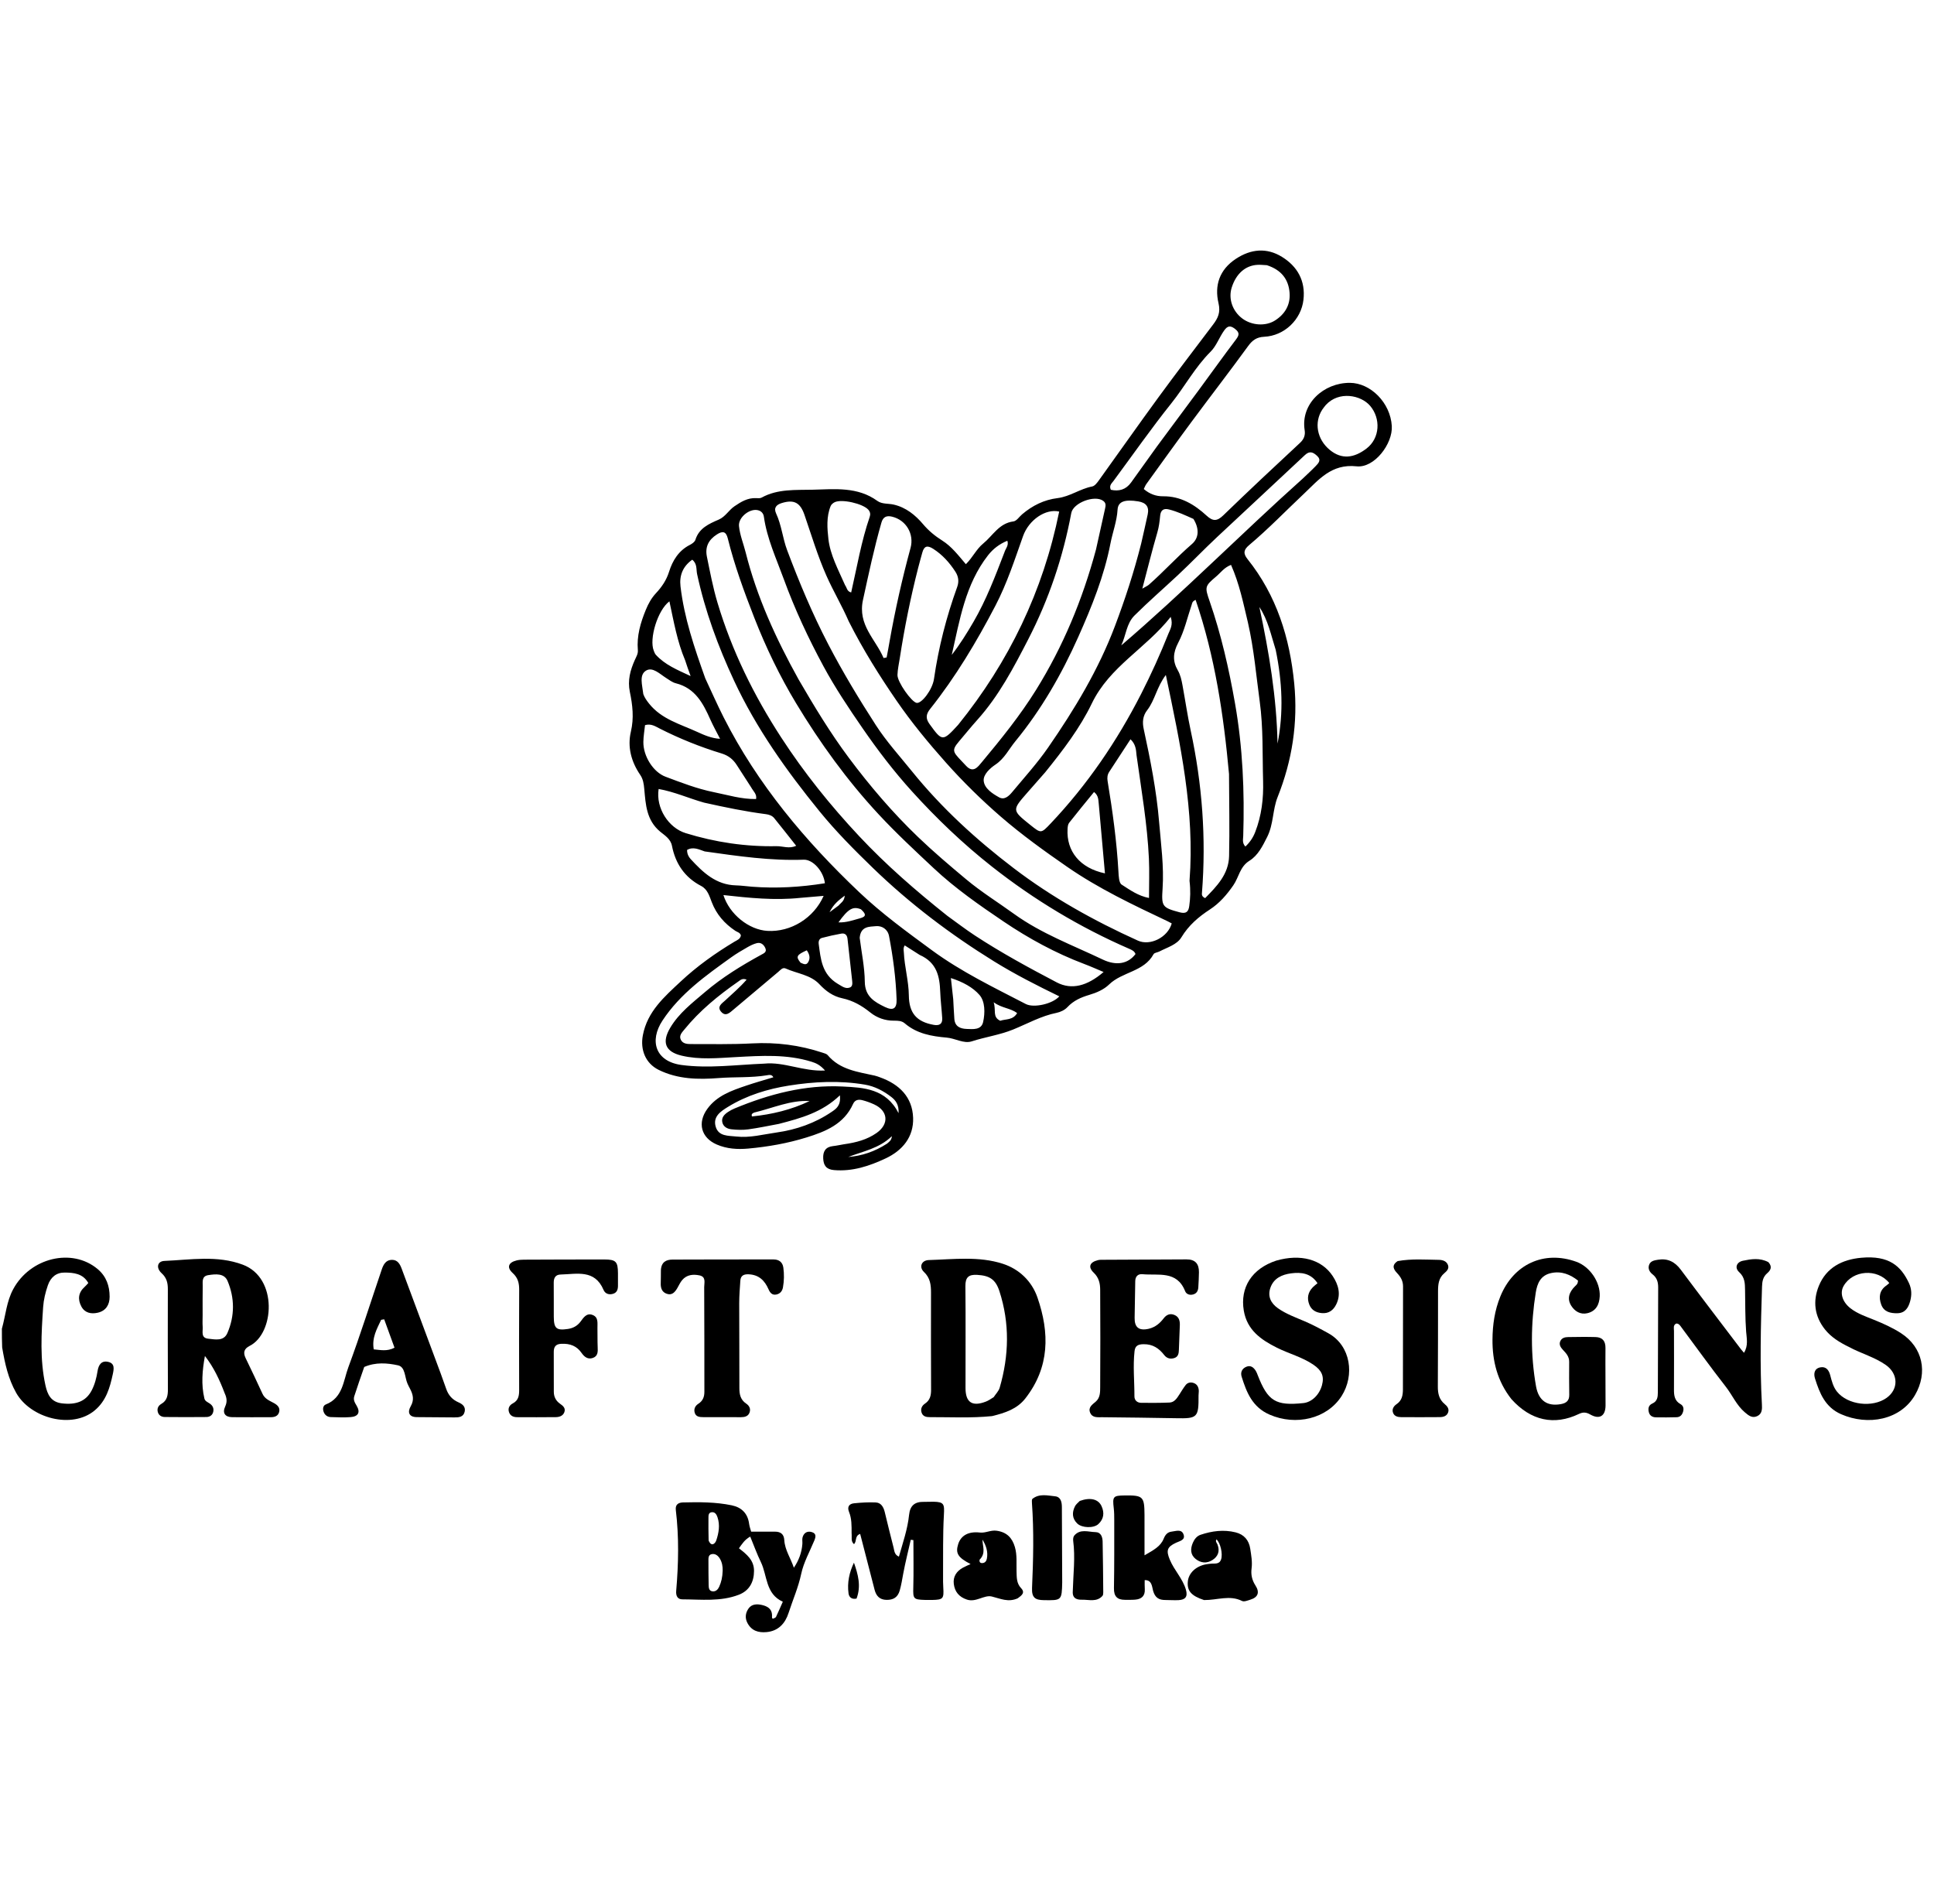 <svg version="1.1" id="Layer_1" xmlns="http://www.w3.org/2000/svg" xmlns:xlink="http://www.w3.org/1999/xlink" x="0px" y="0px"
	 width="100%" viewBox="0 0 1024 1008" enable-background="new 0 0 1024 1008" xml:space="preserve">
<path fill="#000000" opacity="1" stroke="none" 
	d="
M1,703.454 
	C3.029,696.197 3.475,689.045 6.982,682.536 
	C15.949,665.889 38.124,660.449 51.72,671.893 
	C56.3,675.748 58.04,680.822 58.046,686.51 
	C58.05,690.694 56.137,694.003 51.732,694.989 
	C48.243,695.769 44.911,695.123 43.082,691.696 
	C41.071,687.928 41.451,684.3 44.831,681.293 
	C45.438,680.754 45.955,680.113 46.76,679.257 
	C43.898,674.191 38.983,673.766 34.256,673.723 
	C29.878,673.683 26.848,676.131 25.348,680.455 
	C24.027,684.263 23.095,688.16 22.828,692.131 
	C21.9,705.922 21.061,719.722 24.057,733.415 
	C25.129,738.313 26.982,742.245 32.685,742.96 
	C40.345,743.921 45.51,741.824 48.475,736.24 
	C50.212,732.969 51.094,729.411 51.677,725.777 
	C52.193,722.559 53.75,720.188 57.296,721.011 
	C60.855,721.836 60.324,724.725 59.727,727.503 
	C58.179,734.709 56.225,741.588 50.202,746.659 
	C38.109,756.843 16.085,750.806 8.546,737.374 
	C4.337,729.876 2.602,721.942 1.144,713.361 
	C1,709.969 1,706.939 1,703.454 
z"/>
<path fill="#000000" opacity="1" stroke="none" 
	d="
M446.894,605.793 
	C453.31,604.888 459.076,603.37 464.121,599.832 
	C470.856,595.11 470.28,588.139 462.83,584.697 
	C460.875,583.794 458.819,583.049 456.738,582.501 
	C454.699,581.963 452.722,582.137 451.674,584.458 
	C446.86,595.115 437.22,599.04 426.998,602.203 
	C416.935,605.318 406.633,607.13 396.163,608.08 
	C390.445,608.599 384.817,608.245 379.483,605.928 
	C371.208,602.334 369.142,594.463 374.503,587.069 
	C379.611,580.024 387.398,577.379 395.137,574.747 
	C399.84,573.148 404.635,571.816 409.462,570.341 
	C408.663,568.693 407.096,569.115 405.988,569.296 
	C397.56,570.675 389.029,570.084 380.563,570.747 
	C369.697,571.597 358.884,571.404 348.786,566.435 
	C341.769,562.982 338.911,555.764 340.377,548.065 
	C342.778,535.459 351.802,527.687 360.381,519.652 
	C369.027,511.555 378.673,504.686 388.841,498.578 
	C390.216,497.751 391.953,497.216 392.28,495.253 
	C391.885,493.709 390.382,493.495 389.317,492.787 
	C383.619,488.996 379.343,484.105 376.852,477.624 
	C375.618,474.414 374.646,470.825 371.231,469.047 
	C362.53,464.518 357.63,457.233 355.784,447.792 
	C355.057,444.078 351.878,442.239 349.539,440.293 
	C342.235,434.216 341.878,425.925 341.121,417.698 
	C340.871,414.975 340.529,412.502 338.949,410.19 
	C334.221,403.271 332.129,395.422 334.028,387.38 
	C335.741,380.126 334.932,373.247 333.492,366.331 
	C332.219,360.221 333.708,354.792 336.13,349.394 
	C336.878,347.726 337.893,346.138 337.727,344.208 
	C337.08,336.685 339.114,329.736 341.939,322.867 
	C343.292,319.576 344.902,316.649 347.349,314.019 
	C350.386,310.756 352.843,307.196 354.258,302.682 
	C356.105,296.788 359.341,291.461 365.306,288.46 
	C366.448,287.886 367.847,286.896 368.187,285.805 
	C370.116,279.603 375.365,277.338 380.557,275.086 
	C384.092,273.553 385.834,270.106 388.878,268.033 
	C392.397,265.636 395.855,263.525 400.297,263.72 
	C401.288,263.763 402.46,263.884 403.258,263.443 
	C411.813,258.723 421.294,259.501 430.44,259.262 
	C442.087,258.959 454.104,257.622 464.536,265.191 
	C467.001,266.98 470.327,266.484 473.229,267.153 
	C479.687,268.641 484.653,272.688 488.75,277.53 
	C491.723,281.042 495.084,283.792 498.903,286.197 
	C503.866,289.321 507.391,294.006 511.402,298.696 
	C515.024,295.151 516.936,290.729 520.561,287.776 
	C525.689,283.6 528.941,277.009 536.6,276.047 
	C538.25,275.84 539.643,273.608 541.159,272.314 
	C546.608,267.663 552.814,264.581 559.954,263.711 
	C566.499,262.914 571.871,258.764 578.288,257.548 
	C579.652,257.29 580.924,255.56 581.872,254.244 
	C592.373,239.67 602.681,224.956 613.287,210.46 
	C622.802,197.454 632.601,184.656 642.323,171.802 
	C644.888,168.412 646.319,165.42 645.169,160.53 
	C642.954,151.114 645.664,142.785 654.317,137.062 
	C662.32,131.768 670.682,131.011 678.742,135.978 
	C686.946,141.034 691.306,148.682 690.141,158.746 
	C688.927,169.239 680.041,177.784 669.344,178.294 
	C665.407,178.482 663.126,180.088 660.842,183.229 
	C651.065,196.679 640.88,209.832 630.979,223.193 
	C622.866,234.14 614.936,245.223 606.953,256.266 
	C606.396,257.037 606.071,257.976 605.603,258.907 
	C608.707,261.564 612.084,262.783 615.848,262.745 
	C625.129,262.652 632.431,267.088 638.91,273.042 
	C642.208,276.073 644.434,275.993 647.694,272.837 
	C661.09,259.868 674.694,247.111 688.361,234.426 
	C690.497,232.444 691.181,230.28 690.781,227.759 
	C688.56,213.744 700.835,202.637 714.706,202.687 
	C725.645,202.728 736.165,213.157 736.92,225.536 
	C737.493,234.931 727.68,247.905 718.275,246.884 
	C704.95,245.437 698.251,253.996 690.504,261.295 
	C680.828,270.412 671.595,280.008 661.407,288.574 
	C658.533,290.99 658.07,292.931 660.539,296.015 
	C675.942,315.255 682.902,337.662 685.262,361.88 
	C687.292,382.701 684.164,402.661 676.46,421.999 
	C673.757,428.783 674.356,436.31 670.943,443.099 
	C668.476,448.007 666.047,452.908 661.561,455.689 
	C656.437,458.866 655.962,464.438 653.029,468.674 
	C649.566,473.677 645.721,478.163 640.614,481.492 
	C634.596,485.415 629.357,489.886 625.499,496.265 
	C623.147,500.155 618.01,501.586 613.883,503.731 
	C612.855,504.265 611.217,504.373 610.777,505.179 
	C605.668,514.536 594.185,514.449 587.255,521.196 
	C584.469,523.91 580.595,525.581 576.709,526.728 
	C572.359,528.011 568.369,529.767 565.142,533.232 
	C563.756,534.72 561.503,535.806 559.471,536.214 
	C551.221,537.868 544,541.983 536.34,545.09 
	C529.367,547.919 521.728,548.989 514.483,551.326 
	C510.308,552.673 505.775,549.726 501.314,549.34 
	C493.249,548.643 485.462,547.293 479.031,541.775 
	C477.427,540.399 475.348,540.365 473.323,540.375 
	C468.64,540.401 464.319,538.862 460.801,536.034 
	C456.321,532.431 451.63,529.724 445.956,528.511 
	C441.141,527.481 437.329,524.801 433.86,521.082 
	C429.167,516.049 421.979,515.452 415.963,512.734 
	C414.374,512.016 413.258,513.536 412.114,514.502 
	C404.239,521.159 396.351,527.8 388.448,534.424 
	C386.415,536.128 384.163,538.528 381.687,535.488 
	C379.563,532.88 382.252,531.242 383.869,529.747 
	C387.765,526.141 391.802,522.688 395.311,518.655 
	C393.076,517.757 392,518.887 390.873,519.672 
	C380.315,527.022 370.402,535.109 362.252,545.163 
	C361.006,546.701 359.397,548.307 360.492,550.496 
	C361.525,552.562 363.76,552.755 365.726,552.752 
	C376.554,552.739 387.403,552.983 398.205,552.404 
	C411.025,551.716 423.417,553.297 435.547,557.33 
	C436.489,557.644 437.649,557.915 438.231,558.607 
	C444.761,566.382 454.157,567.458 463.168,569.466 
	C464.137,569.682 465.074,570.056 466.013,570.394 
	C476.142,574.033 483.104,580.79 483.472,591.821 
	C483.81,601.942 477.845,609.1 468.931,613.283 
	C460.33,617.32 451.376,620.33 441.526,619.464 
	C437.407,619.103 436.041,616.914 435.864,613.326 
	C435.683,609.657 437.056,607.201 441.059,606.769 
	C442.876,606.574 444.67,606.164 446.894,605.793 
M449.388,328.962 
	C445.824,320.728 441.2,312.979 437.581,304.825 
	C432.961,294.418 429.673,283.413 425.955,272.616 
	C423.73,266.152 420.502,264.327 413.978,266.308 
	C411.185,267.155 409.495,268.745 410.933,271.842 
	C413.822,278.062 414.386,284.958 416.784,291.329 
	C423.169,308.295 430.108,324.908 438.531,341.083 
	C446.221,355.851 454.75,369.983 463.728,383.893 
	C469.314,392.547 476.285,400.217 482.763,408.239 
	C498.543,427.78 516.902,444.533 536.77,459.673 
	C557.065,475.138 579.259,487.48 602.481,497.987 
	C609.002,500.937 618.339,496.244 620.399,488.885 
	C619.724,488.527 619.023,488.119 618.292,487.773 
	C600.003,479.109 581.723,470.472 564.988,458.886 
	C552.944,450.547 541.026,441.985 529.987,432.435 
	C519.701,423.537 509.931,413.946 500.841,403.737 
	C491.54,393.289 482.609,382.464 474.724,370.991 
	C465.615,357.737 457.014,344.049 449.388,328.962 
M501.616,484.88 
	C506.481,488.368 511.23,492.032 516.232,495.309 
	C530.152,504.43 544.734,512.343 559.482,520.085 
	C567.391,524.237 575.68,522.03 584.322,514.601 
	C580.792,513.132 577.49,511.642 574.106,510.367 
	C558.917,504.641 544.593,496.813 531.349,487.865 
	C518.605,479.254 505.809,470.375 494.378,459.663 
	C484.434,450.345 474.44,441.057 465.194,431.106 
	C448.514,413.153 434.129,393.246 421.52,372.332 
	C412.891,358.02 405.527,342.786 399.398,327.099 
	C394.007,313.304 388.903,299.411 385.331,285.009 
	C384.439,281.416 382.707,280.925 379.587,282.935 
	C375.142,285.799 373.223,289.561 374.294,294.768 
	C375.968,302.904 377.496,311.071 379.882,319.047 
	C387.514,344.551 399.106,368.101 413.615,390.427 
	C425.789,409.163 439.643,426.399 454.886,442.673 
	C469.139,457.889 484.787,471.489 501.616,484.88 
M422.831,359.715 
	C431.093,373.932 439.578,387.993 449.439,401.201 
	C460.591,416.14 472.664,430.269 486.108,443.161 
	C494.245,450.965 502.852,458.264 511.525,465.509 
	C519.619,472.272 528.445,477.73 536.894,483.836 
	C551.324,494.264 567.963,500.408 583.854,507.998 
	C591.063,511.44 597.319,510.303 601.218,505.088 
	C600.661,503.515 599.228,502.903 597.886,502.319 
	C571.812,490.968 547.624,476.437 525.294,458.869 
	C509.974,446.816 495.915,433.378 482.823,418.926 
	C473.303,408.417 464.712,397.159 456.685,385.519 
	C449.362,374.9 442.157,364.107 436.03,352.779 
	C427.966,337.866 420.752,322.414 414.954,306.491 
	C411.032,295.722 406.095,285.165 404.461,273.618 
	C404.244,272.085 403.416,270.844 401.813,270.264 
	C397.394,268.662 390.797,273.764 391.274,278.519 
	C391.758,283.343 393.643,287.829 394.813,292.481 
	C400.745,316.065 410.741,337.925 422.831,359.715 
M373.424,359.135 
	C376.659,366.027 379.718,373.007 383.157,379.795 
	C401.108,415.227 426.264,445.13 454.866,472.286 
	C466.827,483.642 480.168,493.35 493.459,503.11 
	C508.962,514.495 526.184,522.767 543.137,531.557 
	C547.381,533.757 557.374,531.497 560.875,527.492 
	C549.077,521.756 537.443,515.854 526.287,508.955 
	C503.201,494.677 481.707,478.414 462.202,459.544 
	C452.298,449.962 442.574,440.18 433.869,429.48 
	C416.4,408.007 400.421,385.586 388.647,360.323 
	C380.178,342.149 373.305,323.52 369.091,303.911 
	C368.556,301.421 369.236,298.486 366.522,296.321 
	C361.575,299.83 359.622,304.612 360.308,310.461 
	C362.253,327.063 367.588,342.771 373.424,359.135 
M604.203,287.839 
	C605.369,282.671 606.587,277.515 607.684,272.333 
	C608.55,268.246 606.773,266.112 602.652,265.444 
	C595.682,264.313 591.989,265.404 591.723,269.805 
	C591.346,276.047 589.111,281.77 587.949,287.762 
	C584.599,305.036 578.023,321.265 570.953,337.13 
	C562.163,356.858 551.396,375.672 537.582,392.477 
	C534.172,396.626 531.857,401.592 527.057,404.8 
	C524.205,406.707 520.561,410.029 520.839,413.341 
	C521.177,417.393 525.392,420.126 528.991,422.128 
	C531.804,423.693 534.159,421.462 535.857,419.424 
	C542.34,411.638 549.189,404.083 554.941,395.776 
	C568.949,375.547 581.62,354.555 590.373,331.346 
	C595.661,317.323 600.331,303.157 604.203,287.839 
M580.31,290.884 
	C581.911,283.637 583.493,276.386 585.13,269.147 
	C585.482,267.595 585.634,266.274 584.109,265.162 
	C579.612,261.886 568.225,266.192 567.211,271.624 
	C562.854,294.98 555.348,317.265 544.462,338.393 
	C536.716,353.426 528.894,368.408 517.459,381.122 
	C514.122,384.832 511,388.734 507.758,392.53 
	C503.121,397.96 504.973,398.359 511.5,405.426 
	C515.346,409.589 517.857,405.905 519.908,403.444 
	C530.11,391.207 540.138,378.806 548.565,365.248 
	C562.806,342.332 573.094,317.692 580.31,290.884 
M650.73,409.766 
	C647.879,378.503 643.292,347.593 633.045,317.583 
	C631.153,318.452 631.236,319.367 630.978,320.128 
	C628.685,326.894 627.121,334.048 623.831,340.292 
	C621.059,345.555 620.793,350.005 623.576,354.814 
	C625.05,357.361 625.6,360.082 626.11,362.854 
	C627.584,370.861 628.752,378.932 630.464,386.887 
	C636.547,415.156 638.671,443.675 636.419,472.514 
	C636.346,473.451 636.094,474.569 638.092,475.491 
	C644.184,469.268 650.552,462.887 650.769,453.205 
	C651.085,439.05 650.798,424.881 650.73,409.766 
M553.404,408.873 
	C550.221,412.496 547.032,416.113 543.856,419.742 
	C535.792,428.956 535.794,428.958 545.559,436.784 
	C551.213,441.314 551.222,441.322 556.306,435.955 
	C575.725,415.455 591.455,392.368 604.258,367.258 
	C609.543,356.894 614.34,346.292 618.644,335.481 
	C619.559,333.184 621.241,330.901 619.858,326.594 
	C606.634,343.42 587.526,352.802 578.079,372.444 
	C571.906,385.281 562.964,397.043 553.404,408.873 
M507.283,383.781 
	C534.224,350.449 552.302,312.909 560.809,270.845 
	C553.697,269.15 544.753,275.185 541.676,283.83 
	C537.245,296.282 533.231,308.808 527.045,320.669 
	C517.022,339.89 505.98,358.356 492.493,375.324 
	C490.319,378.06 489.969,380.298 492.152,383.315 
	C498.869,392.597 499.117,392.697 507.283,383.781 
M660.751,329.615 
	C658.299,319.37 656.221,309.009 651.797,299.066 
	C648.151,300.451 646.318,303.202 643.963,305.189 
	C637.863,310.335 637.85,310.744 640.482,318.347 
	C646.589,335.982 650.711,354.192 653.922,372.465 
	C657.986,395.591 659.005,419.101 658.253,442.63 
	C658.198,444.345 657.606,446.267 659.393,448.185 
	C661.764,445.948 663.43,443.522 664.603,440.495 
	C667.979,431.784 669.044,422.751 668.777,413.525 
	C668.369,399.439 668.922,385.42 666.975,371.258 
	C665.1,357.628 664.002,343.894 660.751,329.615 
M629.82,466.325 
	C632.657,429.482 624.977,393.928 617.281,357.35 
	C612.432,363.74 611.5,370.721 607.383,376.012 
	C605.019,379.05 604.796,382.43 605.564,385.97 
	C609.092,402.236 612.341,418.567 613.715,435.165 
	C614.687,446.907 616.346,458.669 615.555,470.474 
	C614.927,479.843 615.314,480.529 624.602,483.002 
	C628.18,483.954 629.276,482.548 629.678,479.673 
	C630.254,475.543 630.422,471.381 629.82,466.325 
M486.154,300.601 
	C482.107,316.388 478.894,332.346 476.413,348.452 
	C475.958,351.404 475.276,354.355 475.186,357.321 
	C475.073,361.041 482.639,371.687 485.348,372.128 
	C487.999,372.56 493.695,365.156 494.519,359.456 
	C496.931,342.772 501.086,326.548 506.821,310.718 
	C507.881,307.793 507.445,305.119 505.831,302.638 
	C502.722,297.859 499.005,293.697 494.112,290.564 
	C490.955,288.542 489.264,289.079 488.319,292.62 
	C487.678,295.021 486.959,297.401 486.154,300.601 
M601.751,399.734 
	C601.531,396.814 601.259,393.915 598.569,391.392 
	C594.654,397.374 590.924,403.02 587.259,408.706 
	C586.327,410.151 586.162,411.807 586.445,413.518 
	C589.083,429.428 591.276,445.388 592.185,461.509 
	C592.319,463.88 592.436,467.401 593.885,468.334 
	C598.236,471.133 602.608,474.31 608.364,475.412 
	C608.364,468.194 608.63,461.325 608.313,454.483 
	C607.473,436.371 604.368,418.515 601.751,399.734 
M372.816,424.943 
	C364.766,422.687 357.065,419.167 348.725,417.713 
	C347.161,427.85 354.002,438.289 363.009,441.075 
	C378.717,445.933 394.737,448.3 411.151,447.99 
	C414.499,447.926 417.926,449.527 421.549,447.764 
	C417.545,442.711 413.787,437.888 409.927,433.148 
	C408.846,431.82 407.223,431.255 405.515,431.037 
	C394.774,429.664 384.186,427.468 372.816,424.943 
M397.685,416.788 
	C395.163,412.887 392.617,409 390.126,405.079 
	C388.185,402.024 385.672,400.002 382.064,398.903 
	C370.764,395.461 359.827,391.06 349.273,385.707 
	C347.018,384.563 344.7,382.952 341.522,383.907 
	C341.213,386.881 340.687,389.828 340.643,392.782 
	C340.532,400.275 345.833,408.756 352.351,411.203 
	C360.743,414.353 369.122,417.611 377.954,419.393 
	C385.345,420.884 392.626,423.169 400.326,423.027 
	C400.812,420.37 398.933,419.087 397.685,416.788 
M471.003,339.597 
	C473.955,322.926 477.668,306.422 482.111,290.088 
	C484.103,282.761 479.83,275.367 472.352,273.543 
	C469.427,272.829 467.569,273.622 466.694,276.671 
	C462.818,290.178 459.919,303.901 456.923,317.626 
	C454.024,330.907 463.614,338.386 467.822,348.374 
	C468.363,348.274 468.903,348.175 469.444,348.075 
	C469.937,345.532 470.43,342.988 471.003,339.597 
M689.818,253.329 
	C692.098,251.141 694.448,249.02 696.633,246.742 
	C698.128,245.184 699.766,243.554 697.312,241.296 
	C695.182,239.337 693.375,238.609 690.907,240.926 
	C675.432,255.458 659.853,269.879 644.356,284.389 
	C637.329,290.968 630.656,297.953 623.646,304.501 
	C616.008,311.636 608.083,318.507 600.664,325.887 
	C596.369,330.16 596.208,336.431 593.677,341.69 
	C626.711,313.419 657.094,282.624 689.818,253.329 
M373.11,450.765 
	C370.063,449.725 367.047,448.124 363.794,449.979 
	C363.766,452.022 364.582,453.62 365.64,454.768 
	C372.193,461.883 379.094,468.479 389.686,468.739 
	C392.505,468.808 395.314,469.229 398.131,469.447 
	C411.093,470.449 423.952,469.674 436.756,467.62 
	C436.08,461.345 430.485,454.965 425.532,455.146 
	C408.157,455.779 391.062,453.314 373.11,450.765 
M404.632,563.117 
	C415.201,562.037 425.179,567.36 436.833,566.758 
	C434.315,563.866 432.158,562.88 429.784,562.139 
	C416.623,558.029 403.159,558.917 389.702,559.645 
	C380.071,560.165 370.374,561.141 360.88,558.88 
	C352.149,556.8 350.337,551.758 354.888,544.092 
	C359.492,536.339 366.539,530.978 373.213,525.273 
	C382.346,517.466 392.548,511.228 403.054,505.468 
	C404.528,504.659 406.239,504.021 405.137,501.764 
	C404.23,499.906 402.736,498.822 400.724,499.322 
	C398.987,499.755 397.307,500.593 395.739,501.492 
	C392.857,503.145 389.966,504.822 387.271,506.756 
	C373.754,516.455 360.146,526.07 350.777,540.292 
	C343.67,551.079 347.05,562 360.898,563.838 
	C375.258,565.743 389.453,563.735 404.632,563.117 
M612.681,236.218 
	C619.994,226.365 627.331,216.529 634.614,206.653 
	C641.215,197.702 647.668,188.641 654.383,179.779 
	C656.159,177.435 656.44,176.104 653.907,174.123 
	C651.42,172.177 649.928,172.504 648.21,174.898 
	C645.591,178.545 644.025,183.163 641.014,186.155 
	C632.774,194.343 627.368,204.548 620.217,213.49 
	C609.543,226.838 599.741,240.884 589.567,254.631 
	C588.611,255.922 587.119,257.02 588.157,259.307 
	C592.463,260.25 596.146,259.256 598.89,255.434 
	C603.348,249.223 607.791,243.002 612.681,236.218 
M701.947,214.448 
	C701.339,215.237 700.675,215.99 700.132,216.821 
	C695.698,223.598 697.243,232.555 704.086,238.196 
	C710.412,243.411 716.933,242.505 723.514,237.482 
	C730.71,231.989 731.149,221.537 725.426,214.834 
	C720.592,209.17 708.914,206.811 701.947,214.448 
M670.767,140.402 
	C669.108,140.331 667.442,140.123 665.792,140.213 
	C659.369,140.563 654.457,144.942 652.152,152.249 
	C650.3,158.118 652.539,164.682 657.727,168.595 
	C662.686,172.335 670.073,172.861 675.099,169.657 
	C680.432,166.256 683.309,161.281 682.799,154.967 
	C682.228,147.896 678.487,142.903 670.767,140.402 
M340.608,367.46 
	C341.281,369.356 342.401,370.916 343.669,372.509 
	C350.256,380.782 360.168,383.362 369.129,387.473 
	C372.823,389.168 376.723,390.907 381.255,391.143 
	C379.392,387.48 377.602,384.312 376.132,381.002 
	C372.311,372.397 368.086,364.307 357.844,361.742 
	C355.975,361.275 354.289,359.954 352.609,358.887 
	C349.298,356.783 345.537,352.927 342.069,355.036 
	C338.289,357.335 340.068,362.586 340.608,367.46 
M447.469,309.851 
	C448.418,311.074 448.363,313.098 450.673,313.662 
	C453.754,300.184 456.019,286.6 460.507,273.579 
	C460.956,272.277 460.765,271.002 459.768,269.865 
	C456.925,266.627 445.634,264.027 441.897,265.906 
	C441.064,266.325 440.151,267.081 439.813,267.903 
	C437.479,273.566 437.996,279.863 438.622,285.399 
	C439.559,293.686 443.751,301.446 447.469,309.851 
M423.742,475.351 
	C410.192,476.781 396.705,475.396 383.029,473.873 
	C386.249,484.079 396.537,492.263 406.332,492.837 
	C418.682,493.56 430.898,486.096 436.091,474.297 
	C432.121,474.652 428.389,474.985 423.742,475.351 
M455.187,496.515 
	C456.152,504.27 457.808,512.018 457.888,519.783 
	C457.968,527.605 463.046,530.485 468.605,533.15 
	C472.995,535.256 474.882,533.905 474.718,529.091 
	C474.332,517.807 472.836,506.631 470.72,495.552 
	C470.031,491.944 466.964,490.026 463.761,490.333 
	C460.36,490.659 455.698,490.279 455.187,496.515 
M486.947,505.565 
	C484.338,503.903 481.729,502.241 479.038,500.527 
	C478.1,501.958 478.507,503.11 478.559,504.238 
	C478.911,511.886 481.121,519.31 481.206,526.998 
	C481.31,536.353 485.286,540.963 494.404,542.595 
	C497.248,543.104 499.077,542.225 498.881,539.045 
	C498.596,534.408 497.999,529.785 497.828,525.146 
	C497.528,517.023 496.098,509.617 486.947,505.565 
M412.372,595.024 
	C406.97,596.011 401.593,597.179 396.157,597.913 
	C393.223,598.309 390.162,598.201 387.208,597.871 
	C385.039,597.628 382.915,596.505 382.423,594.07 
	C381.929,591.621 383.552,590.006 385.402,588.746 
	C386.497,588 387.696,587.367 388.92,586.858 
	C407.239,579.245 426.215,574.221 446.149,575.229 
	C457.256,575.791 469.124,576.303 475.763,589.333 
	C476.03,584.929 474.265,582.553 471.881,580.727 
	C467.751,577.563 463.189,575.127 457.981,574.239 
	C444.546,571.949 431.023,572.629 417.744,574.73 
	C406.463,576.515 395.379,579.896 385.468,585.989 
	C381.636,588.345 377.321,591.147 378.959,596.556 
	C380.517,601.702 385.631,601.222 389.833,601.699 
	C397.072,602.521 404.084,600.569 411.142,599.577 
	C421.628,598.104 431.527,594.638 440.354,588.641 
	C442.659,587.074 445.346,585.342 444.696,579.893 
	C435.295,588.909 424.263,591.937 412.372,595.024 
M631.894,274.732 
	C627.67,272.847 623.487,270.87 618.971,269.725 
	C615.998,268.971 614.549,270.147 614.268,273.098 
	C613.987,276.061 613.637,278.958 612.779,281.888 
	C610.001,291.371 607.641,300.977 604.827,311.647 
	C606.727,310.517 607.636,310.148 608.331,309.537 
	C616.177,302.638 623.184,294.864 631.11,288.016 
	C634.875,284.763 635.035,279.843 631.894,274.732 
M581.792,425.907 
	C581.501,423.706 581.786,421.29 579.263,419.309 
	C574.752,424.851 570.338,430.177 566.072,435.62 
	C565.43,436.439 565.304,437.793 565.242,438.916 
	C564.587,450.663 571.785,459.601 585.038,462.381 
	C583.95,450.3 582.89,438.535 581.792,425.907 
M531.815,292.434 
	C532.38,290.449 534.242,288.785 533.359,286.284 
	C529.197,287.994 525.823,290.547 523.125,294.004 
	C511.061,309.466 508.152,328.277 503.93,346.722 
	C508.302,341.085 512.021,335.117 515.546,329.038 
	C522.153,317.644 526.836,305.379 531.815,292.434 
M362.774,349.609 
	C358.567,339.7 356.751,329.097 354.434,318.361 
	C348.173,323.033 343.624,338.225 346.148,344.511 
	C346.456,345.278 346.752,346.122 347.293,346.711 
	C352.091,351.929 358.386,354.564 365.659,357.921 
	C364.447,354.583 363.68,352.472 362.774,349.609 
M443.601,520.884 
	C445.61,521.973 447.521,523.749 449.999,522.808 
	C451.411,522.271 451.362,520.69 451.206,519.31 
	C450.372,511.885 449.526,504.46 448.737,497.03 
	C448.516,494.943 447.353,493.938 445.414,494.281 
	C441.99,494.886 438.589,495.663 435.226,496.548 
	C433.727,496.942 433.293,498.351 433.485,499.771 
	C434.55,507.64 435.069,515.778 443.601,520.884 
M504.705,529.005 
	C504.9,532.475 505.05,535.948 505.301,539.414 
	C505.592,543.437 508.372,544.619 511.817,544.75 
	C515.29,544.882 519.586,545.366 520.542,541.069 
	C521.614,536.251 521.607,530.208 518.618,526.762 
	C515.133,522.743 509.76,519.814 503.47,517.813 
	C503.915,521.971 504.244,525.046 504.705,529.005 
M675.457,344.085 
	C673.002,336.365 671.432,328.304 666.803,321.363 
	C671.913,345.258 675.946,369.221 676.421,393.685 
	C679.668,377.328 678.943,361.079 675.457,344.085 
M399.26,589.029 
	C398.659,589.435 397.642,589.53 398.124,591.078 
	C408.717,589.995 418.957,587.559 428.649,582.929 
	C418.524,582.341 409.41,586.603 399.26,589.029 
M529.595,540.424 
	C532.528,539.394 536.273,540.214 538.542,536.365 
	C535.001,533.655 530.571,533.829 526.108,530.638 
	C527.543,534.876 525.29,538.348 529.595,540.424 
M455.824,481.391 
	C451.615,479.706 449.113,481.126 443.935,488.336 
	C448.129,488.509 451.752,487.14 455.47,486.131 
	C458.943,485.188 458.422,483.744 455.824,481.391 
M469.686,605.451 
	C470.636,604.544 472.027,603.919 472.226,601.518 
	C465.344,608.136 456.857,609.503 449.123,612.541 
	C456.355,611.94 463.038,609.75 469.686,605.451 
M423.879,509.677 
	C425.238,510.221 426.761,511.253 427.85,509.499 
	C429.229,507.28 428.563,505.127 427.171,503.119 
	C421.797,505.539 421.237,506.465 423.879,509.677 
M443.974,479.434 
	C445.094,478.047 447.071,477.192 447.257,474.173 
	C443.925,476.683 441.342,478.683 439.228,482.955 
	C441.365,481.397 442.426,480.624 443.974,479.434 
z"/>
<path fill="#000000" opacity="1" stroke="none" 
	d="
M118.988,737.688 
	C116.254,730.47 113.154,723.861 108.5,717.884 
	C107.111,725.502 106.444,732.954 108.227,740.421 
	C108.562,741.822 109.981,742.343 111.075,743.088 
	C112.598,744.126 113.308,745.583 112.917,747.393 
	C112.506,749.299 111.03,750.189 109.251,750.207 
	C101.924,750.282 94.595,750.279 87.268,750.199 
	C85.508,750.18 84.007,749.358 83.531,747.455 
	C83.063,745.581 83.89,744.145 85.455,743.238 
	C88.505,741.472 88.911,738.714 88.897,735.528 
	C88.819,717.87 88.831,700.211 88.868,682.553 
	C88.875,679.263 88.274,676.513 85.601,674.089 
	C82.512,671.289 83.258,667.724 87.048,667.563 
	C100.918,666.974 114.985,664.471 128.555,669.554 
	C147.305,676.577 145.195,706.037 132.232,712.52 
	C129.259,714.006 128.6,716.037 130.062,719.034 
	C133.123,725.312 136.092,731.635 139.019,737.977 
	C140.26,740.667 142.79,741.583 145.107,742.864 
	C146.967,743.893 148.441,745.327 147.769,747.662 
	C147.176,749.72 145.405,750.295 143.422,750.296 
	C136.592,750.301 129.762,750.367 122.933,750.285 
	C119.109,750.239 117.669,748.037 119.214,744.673 
	C120.326,742.251 120.164,740.233 118.988,737.688 
M107.286,696.467 
	C107.285,698.462 107.162,700.466 107.316,702.45 
	C107.506,704.889 106.204,708.327 110.249,708.745 
	C113.956,709.129 118.461,710.224 120.405,705.729 
	C124.336,696.636 124.294,687.164 120.462,678.124 
	C118.714,673.999 114.119,674.495 110.27,675.09 
	C106.69,675.644 107.369,678.625 107.327,681.014 
	C107.24,685.834 107.292,690.657 107.286,696.467 
z"/>
<path fill="#000000" opacity="1" stroke="none" 
	d="
M525.257,749.724 
	C514.034,750.846 503.216,750.23 492.406,750.271 
	C490.517,750.278 488.641,749.99 487.951,747.847 
	C487.304,745.837 488.144,744.186 489.784,743.085 
	C492.477,741.279 492.994,738.735 492.981,735.72 
	C492.904,718.578 492.912,701.436 492.942,684.294 
	C492.949,680.212 492.53,676.558 489.208,673.413 
	C486.479,670.83 487.864,667.22 491.792,667.106 
	C504.896,666.726 518.271,664.963 530.967,669.074 
	C539.572,671.861 546.286,678.195 549.319,686.977 
	C555.778,705.681 555.796,723.852 542.9,740.353 
	C538.508,745.972 532.223,748.016 525.257,749.724 
M526.12,739.697 
	C527.209,738.03 528.779,736.503 529.311,734.674 
	C534.259,717.668 534.678,700.609 529.177,683.626 
	C527.139,677.336 523.956,675.31 517.338,674.944 
	C512.884,674.697 511.104,676.216 511.154,680.91 
	C511.348,698.898 511.184,716.889 511.214,734.879 
	C511.226,742.511 514.794,744.842 522.024,742.028 
	C523.257,741.549 524.391,740.814 526.12,739.697 
z"/>
<path fill="#000000" opacity="1" stroke="none" 
	d="
M800.237,740.711 
	C792.802,731.251 790.14,720.529 790.229,709.165 
	C790.289,701.378 791.378,693.732 794.431,686.279 
	C801.361,669.357 817.443,661.806 834.659,668.026 
	C841.785,670.6 847.387,678.779 847.015,686.311 
	C846.801,690.651 845.05,694.161 840.467,695.242 
	C836.767,696.115 833.793,694.22 831.949,691.328 
	C829.542,687.552 830.876,683.991 833.909,681.003 
	C834.616,680.306 835.488,679.745 835.494,677.95 
	C831.447,674.803 826.828,672.761 821.185,674.012 
	C815.727,675.222 813.933,679.411 813.15,684.261 
	C810.476,700.817 810.363,717.412 813.282,733.921 
	C814.657,741.7 819.405,744.654 826.443,743.376 
	C829.361,742.846 830.915,741.532 830.878,738.452 
	C830.807,732.626 830.773,726.799 830.836,720.974 
	C830.866,718.161 829.192,716.423 827.464,714.573 
	C826.33,713.358 825.335,711.86 826.129,710.063 
	C826.906,708.307 828.588,707.899 830.301,707.878 
	C835.127,707.819 839.958,707.731 844.781,707.871 
	C848.361,707.975 850.09,709.868 850.055,713.649 
	C849.962,723.789 850.129,733.932 850.095,744.073 
	C850.075,749.707 846.899,751.662 841.995,748.867 
	C839.841,747.64 838.196,747.522 836.003,748.573 
	C822.907,754.855 810.472,752.145 800.237,740.711 
z"/>
<path fill="#000000" opacity="1" stroke="none" 
	d="
M936.302,668.204 
	C938.56,670.678 937.438,672.572 935.704,674.062 
	C933.431,676.015 933.033,678.435 932.942,681.213 
	C932.262,702.021 931.756,722.825 932.885,743.635 
	C933.011,745.964 933.011,748.515 930.442,749.714 
	C927.758,750.967 925.909,749.475 923.841,747.717 
	C919.424,743.962 917.252,738.642 913.801,734.223 
	C905.727,723.887 898.079,713.219 890.245,702.696 
	C889.565,701.783 888.968,700.693 887.534,700.708 
	C885.753,701.583 886.333,703.263 886.329,704.649 
	C886.305,714.981 886.419,725.314 886.324,735.645 
	C886.295,738.84 886.656,741.614 889.739,743.35 
	C891.259,744.206 891.613,745.61 891.185,747.229 
	C890.716,749.003 889.665,750.263 887.738,750.314 
	C884.085,750.411 880.428,750.442 876.775,750.372 
	C874.996,750.337 873.505,749.568 873.018,747.665 
	C872.518,745.707 872.829,743.963 874.885,743.053 
	C877.503,741.893 877.781,739.634 877.787,737.216 
	C877.84,718.72 877.867,700.223 877.962,681.726 
	C877.976,678.9 877.372,676.536 875.014,674.688 
	C873.541,673.534 872.488,671.878 873.086,669.865 
	C873.775,667.545 875.922,667.259 877.891,666.935 
	C883.018,666.093 886.806,668.024 889.921,672.199 
	C900.465,686.335 911.187,700.338 921.846,714.388 
	C922.227,714.89 922.663,715.351 923.387,716.198 
	C925.785,712.379 924.786,708.48 924.527,704.943 
	C923.99,697.615 924.101,690.293 923.961,682.969 
	C923.894,679.466 923.896,676.286 920.818,673.473 
	C918.303,671.174 919.507,668.155 922.814,667.474 
	C927.152,666.58 931.687,665.784 936.302,668.204 
z"/>
<path fill="#000000" opacity="1" stroke="none" 
	d="
M608.251,703.487 
	C611.876,702.591 614.184,700.49 616.156,697.933 
	C617.648,695.998 619.538,695.213 621.861,696.181 
	C624.212,697.16 624.77,699.218 624.689,701.529 
	C624.537,705.855 624.328,710.179 624.195,714.505 
	C624.136,716.428 623.909,718.284 621.796,718.978 
	C619.724,719.659 617.815,719.193 616.426,717.402 
	C613.638,713.806 610.344,711.577 605.451,711.655 
	C602.52,711.701 601.024,712.505 600.707,715.354 
	C599.82,723.329 600.679,731.313 600.65,739.293 
	C600.643,741.287 602.065,742.689 604.264,742.693 
	C609.26,742.704 614.262,742.777 619.247,742.543 
	C621.821,742.423 623.163,740.262 624.444,738.273 
	C625.52,736.603 626.527,734.874 627.746,733.313 
	C628.74,732.039 630.196,731.645 631.803,732.126 
	C633.631,732.674 634.485,734.052 634.695,735.817 
	C634.812,736.793 634.586,737.805 634.594,738.8 
	C634.691,750.497 634.015,751.084 622.633,750.839 
	C609.654,750.561 596.671,750.486 583.69,750.313 
	C581.225,750.28 578.375,750.776 577.185,747.869 
	C576.058,745.117 578.311,743.624 580.088,742.129 
	C582.588,740.026 582.498,737.005 582.518,734.283 
	C582.641,717.127 582.606,699.969 582.516,682.812 
	C582.499,679.472 581.825,676.399 579.095,673.794 
	C575.949,670.793 576.964,668.235 581.26,667.174 
	C581.742,667.055 582.246,666.966 582.74,666.964 
	C597.892,666.891 613.045,666.863 628.197,666.752 
	C632.883,666.717 634.859,669.147 634.809,673.56 
	C634.779,676.219 634.631,678.878 634.475,681.534 
	C634.37,683.331 633.641,684.78 631.771,685.309 
	C629.924,685.833 628.136,685.197 627.495,683.576 
	C623.117,672.497 613.257,675.396 604.889,674.592 
	C602.53,674.365 601.134,675.77 601.084,678.21 
	C600.952,684.692 600.878,691.175 600.753,697.658 
	C600.658,702.62 602.899,704.717 608.251,703.487 
z"/>
<path fill="#000000" opacity="1" stroke="none" 
	d="
M410.801,856.189 
	C412.117,853.388 413.239,850.827 414.48,847.995 
	C405.241,843.835 406.347,834.174 402.852,826.985 
	C400.774,822.713 399.169,818.211 397.226,813.508 
	C394.244,815.162 392.934,817.387 391.244,819.701 
	C395.341,822.889 399.258,825.957 399.235,831.705 
	C399.211,837.572 396.711,842.152 391.26,844.27 
	C381.554,848.041 371.325,846.768 361.265,846.736 
	C358.801,846.728 357.791,844.975 358.03,842.189 
	C359.254,827.943 359.547,813.676 357.828,799.442 
	C357.446,796.284 359.508,795.48 361.665,795.426 
	C370.289,795.208 378.944,795.192 387.438,796.954 
	C392.655,798.035 395.936,801.252 396.645,806.781 
	C396.831,808.227 397.374,809.627 397.713,810.897 
	C402.116,810.897 406.242,810.888 410.368,810.9 
	C413.316,810.909 415.075,812.22 415.256,815.331 
	C415.561,820.6 418.644,824.926 420.33,829.99 
	C422.974,826.084 424.503,821.944 424.834,817.368 
	C424.918,816.211 424.637,814.977 424.94,813.895 
	C425.647,811.38 427.598,810.393 429.97,811.172 
	C432.294,811.937 431.949,813.688 431.13,815.657 
	C428.712,821.475 425.492,827.242 424.232,833.186 
	C422.694,840.438 419.749,847.036 417.524,853.942 
	C415.734,859.498 412.107,863.52 405.818,864.081 
	C401.556,864.462 397.925,863.402 395.741,859.241 
	C394.332,856.556 394.711,853.964 396.262,851.682 
	C397.996,849.128 400.854,849.108 403.516,849.739 
	C406.179,850.37 408.591,851.64 408.772,854.889 
	C408.846,856.212 408.246,857.978 410.801,856.189 
M382.639,831.55 
	C382.7,829.343 382.32,827.192 381.218,825.296 
	C380.261,823.648 378.722,822.34 376.719,822.826 
	C374.888,823.271 375.111,825.172 375.101,826.618 
	C375.071,830.778 375.144,834.939 375.209,839.099 
	C375.233,840.637 375.349,842.312 377.322,842.504 
	C379.001,842.667 380.134,841.513 380.782,840.083 
	C381.888,837.644 382.521,835.062 382.639,831.55 
M375.196,815.581 
	C376.648,819.125 378.678,817.25 379.266,815.477 
	C380.567,811.557 381.308,807.406 379.888,803.244 
	C379.365,801.708 378.538,800.392 376.763,800.619 
	C374.989,800.846 375.127,802.509 375.108,803.79 
	C375.053,807.448 375.104,811.108 375.196,815.581 
z"/>
<path fill="#000000" opacity="1" stroke="none" 
	d="
M978.973,713.126 
	C973.983,710.658 969.598,708.007 966.286,703.858 
	C960.651,696.8 959.775,688.774 963.024,680.799 
	C966.994,671.052 975.423,666.8 985.513,665.887 
	C1000.288,664.55 1006.508,670.342 1010.724,679.26 
	C1012.213,682.41 1012.289,685.649 1011.351,688.996 
	C1010.369,692.499 1008.611,695.172 1004.632,695.256 
	C1000.982,695.334 997.46,694.591 996.046,690.647 
	C994.643,686.734 995.083,683.1 998.883,680.515 
	C999.408,680.158 999.852,679.681 1000.328,679.265 
	C994.016,671.415 980.932,672.369 976.113,680.879 
	C974.042,684.537 975.48,689.293 979.78,692.64 
	C983.51,695.544 987.987,697.021 992.285,698.765 
	C997.228,700.771 1002.061,702.934 1006.55,705.834 
	C1018.016,713.242 1020.875,726.671 1013.944,738.575 
	C1006.274,751.748 989.094,755.005 974.781,748.702 
	C966.355,744.991 963.454,737.604 960.992,729.811 
	C960.196,727.288 960.588,724.521 963.824,723.912 
	C966.832,723.346 968.336,725.351 969.051,728.08 
	C969.85,731.131 970.629,734.263 972.628,736.758 
	C978.301,743.839 991.495,745.419 998.947,740.038 
	C1005.407,735.373 1005.032,727.262 998.536,722.687 
	C992.588,718.498 985.594,716.662 978.973,713.126 
z"/>
<path fill="#000000" opacity="1" stroke="none" 
	d="
M675.697,667.416 
	C688.579,663.698 699.798,666.729 705.626,675.569 
	C708.659,680.171 710.143,685.227 707.474,690.616 
	C705.939,693.712 703.514,695.51 699.876,695.191 
	C696.826,694.923 694.407,693.635 693.238,690.68 
	C691.88,687.247 692.533,684.132 695.12,681.481 
	C695.805,680.778 696.611,680.195 697.584,679.368 
	C694.071,674.042 688.954,673.428 683.554,674.147 
	C678.741,674.787 674.409,676.747 672.66,681.724 
	C671.083,686.21 672.778,689.888 676.592,692.587 
	C680.984,695.694 686.037,697.488 690.923,699.581 
	C695.217,701.42 699.286,703.619 703.369,705.887 
	C715.299,712.517 717.305,728.177 710.343,739.099 
	C702.66,751.152 686.135,755.015 672.205,748.938 
	C663.097,744.965 660.047,737.231 657.423,728.884 
	C656.672,726.494 657.631,724.531 659.946,723.583 
	C662.216,722.654 663.773,723.96 664.918,725.797 
	C665.354,726.496 665.637,727.297 665.938,728.072 
	C671.274,741.811 675.443,744.361 690.085,742.827 
	C694.588,742.356 698.544,738.43 699.932,733.431 
	C701.289,728.544 699.709,725.45 695.467,722.55 
	C689.43,718.422 682.435,716.69 676.057,713.494 
	C667.605,709.26 660.281,704.148 658.553,693.87 
	C656.501,681.677 662.791,671.679 675.697,667.416 
z"/>
<path fill="#000000" opacity="1" stroke="none" 
	d="
M297.209,711.442 
	C293.985,711.573 293.192,713.32 293.203,715.818 
	C293.235,722.815 293.223,729.811 293.228,736.808 
	C293.229,739.505 294.328,741.638 296.536,743.182 
	C298.104,744.279 299.599,745.517 298.801,747.658 
	C298.073,749.613 296.189,750.241 294.317,750.265 
	C287.491,750.354 280.664,750.317 273.838,750.291 
	C271.872,750.284 270.159,749.624 269.495,747.595 
	C268.823,745.544 269.758,743.914 271.526,742.988 
	C274.54,741.408 274.89,738.836 274.879,735.826 
	C274.817,718.167 274.812,700.507 274.892,682.848 
	C274.907,679.359 274.276,676.535 271.46,673.979 
	C268.184,671.004 269.156,668.383 273.49,667.311 
	C274.765,666.995 276.123,666.908 277.444,666.902 
	C291.605,666.841 305.766,666.787 319.926,666.797 
	C326.113,666.802 327.167,667.928 327.195,674.096 
	C327.206,676.261 327.191,678.427 327.197,680.593 
	C327.203,682.557 326.758,684.299 324.64,684.959 
	C322.436,685.646 320.419,684.948 319.557,682.911 
	C314.891,671.896 305.417,674.551 296.817,674.765 
	C294.108,674.832 293.163,676.557 293.188,679.125 
	C293.249,685.122 293.18,691.12 293.216,697.117 
	C293.254,703.341 294.601,704.491 300.679,703.586 
	C303.424,703.177 305.661,701.984 307.387,699.691 
	C308.959,697.603 310.572,694.912 313.806,696.19 
	C316.983,697.444 316.268,700.556 316.333,703.149 
	C316.416,706.478 316.296,709.814 316.448,713.139 
	C316.56,715.585 316.66,717.986 313.851,718.942 
	C311.193,719.847 309.336,718.304 307.94,716.293 
	C305.409,712.648 301.916,711.221 297.209,711.442 
z"/>
<path fill="#000000" opacity="1" stroke="none" 
	d="
M192.851,723.701 
	C190.925,729.036 189.296,734.092 187.606,739.128 
	C186.939,741.115 187.832,742.545 188.811,744.19 
	C190.892,747.685 189.748,749.931 185.645,750.249 
	C182.175,750.519 178.662,750.345 175.173,750.24 
	C173.373,750.186 172.015,749.224 171.366,747.488 
	C170.774,745.906 171.029,744.133 172.524,743.548 
	C181.533,740.025 181.783,731.027 184.424,723.907 
	C190.777,706.781 196.271,689.336 202.148,672.033 
	C203.035,669.42 204.367,666.977 207.583,666.993 
	C210.557,667.008 211.776,669.261 212.692,671.725 
	C218.538,687.448 224.41,703.162 230.258,718.884 
	C232.285,724.334 234.354,729.771 236.241,735.269 
	C237.397,738.636 239.443,740.987 242.705,742.41 
	C244.78,743.314 246.605,744.681 246.041,747.314 
	C245.409,750.259 242.982,750.429 240.543,750.409 
	C233.907,750.354 227.27,750.328 220.634,750.258 
	C216.33,750.212 215.759,747.464 217.432,744.571 
	C219.426,741.124 218.69,738.259 217.068,735.192 
	C216.602,734.31 216.14,733.422 215.742,732.508 
	C214.259,729.106 214.622,723.686 210.74,722.839 
	C205.077,721.604 198.917,721.09 192.851,723.701 
M197.888,714.396 
	C201.419,714.688 205.005,715.6 208.881,713.493 
	C207.007,708.343 205.212,703.409 203.417,698.476 
	C202.882,698.563 202.347,698.65 201.813,698.738 
	C199.556,703.557 196.806,708.211 197.888,714.396 
z"/>
<path fill="#000000" opacity="1" stroke="none" 
	d="
M349.929,672.403 
	C350.181,668.09 352.781,666.87 356.079,666.856 
	C373.901,666.779 391.722,666.788 409.543,666.782 
	C412.452,666.781 414.36,668.21 414.759,671.106 
	C415.237,674.579 415.175,678.091 414.56,681.552 
	C414.216,683.487 413.11,684.922 411.067,685.349 
	C408.776,685.828 407.678,684.327 406.913,682.575 
	C404.898,677.955 401.839,674.903 396.448,674.65 
	C393.809,674.526 392.178,675.307 391.988,678.036 
	C391.711,682.014 391.401,686.001 391.396,689.985 
	C391.375,704.953 391.529,719.922 391.482,734.89 
	C391.471,738.276 392.097,741.103 395.086,743.109 
	C396.735,744.217 397.598,745.878 396.851,747.87 
	C396.092,749.892 394.235,750.288 392.331,750.294 
	C385.669,750.317 379.007,750.317 372.346,750.27 
	C370.494,750.257 368.492,750.138 367.839,747.953 
	C367.252,745.99 368.048,744.281 369.741,743.201 
	C372.108,741.692 372.956,739.574 372.95,736.866 
	C372.915,718.378 372.974,699.89 372.853,681.403 
	C372.839,679.179 373.99,675.972 370.353,675.22 
	C366.966,674.52 363.617,674.831 361.188,677.709 
	C360.131,678.961 359.456,680.535 358.611,681.965 
	C357.353,684.094 355.831,685.928 353.032,684.962 
	C350.443,684.069 349.761,681.89 349.846,679.343 
	C349.918,677.18 349.905,675.015 349.929,672.403 
z"/>
<path fill="#000000" opacity="1" stroke="none" 
	d="
M450.901,811.754 
	C450.907,807.647 450.963,803.965 449.548,800.484 
	C448.437,797.753 449.579,796.147 452.217,795.878 
	C456.009,795.493 459.853,795.262 463.654,795.432 
	C466.527,795.56 467.8,797.883 468.44,800.479 
	C469.99,806.768 471.478,813.072 473.121,819.336 
	C473.555,820.988 473.492,823.046 475.945,824.14 
	C478.041,816.737 480.55,809.564 481.332,802.009 
	C481.856,796.953 484.473,795.008 489.228,795.121 
	C490.891,795.161 492.558,795.023 494.221,795.053 
	C499.852,795.153 500.09,796.316 499.771,801.951 
	C499.161,812.736 499.412,823.57 499.326,834.384 
	C499.31,836.381 499.31,838.383 499.436,840.374 
	C499.819,846.428 499.404,846.933 493.52,847.06 
	C492.189,847.088 490.855,847.082 489.524,847.039 
	C483.596,846.848 483.405,846.366 483.565,840.473 
	C483.793,832.112 483.623,823.741 483.623,815.375 
	C483.158,815.314 482.693,815.254 482.228,815.194 
	C480.865,821.219 479.334,827.214 478.212,833.284 
	C477.668,836.228 477.21,839.157 476.38,842.052 
	C475.324,845.731 472.942,847.09 469.337,847.014 
	C465.752,846.938 463.916,844.927 463.077,841.674 
	C460.557,831.895 458.026,822.118 455.433,812.082 
	C452.389,813.186 453.823,815.951 452.165,817.499 
	C450.391,816.026 451.13,813.961 450.901,811.754 
z"/>
<path fill="#000000" opacity="1" stroke="none" 
	d="
M740.043,667.643 
	C747.544,666.322 754.702,666.91 761.837,666.998 
	C763.801,667.022 765.954,667.627 766.699,669.851 
	C767.324,671.72 765.985,673.007 764.704,674.085 
	C761.685,676.627 761.405,680.081 761.398,683.625 
	C761.365,700.433 761.415,717.242 761.293,734.049 
	C761.267,737.761 761.967,740.927 764.957,743.386 
	C766.263,744.46 767.39,745.873 766.758,747.713 
	C766.061,749.745 764.194,750.241 762.304,750.257 
	C755.482,750.317 748.66,750.312 741.838,750.271 
	C740.125,750.261 738.361,749.846 737.643,748.116 
	C736.82,746.135 737.874,744.462 739.46,743.389 
	C742.339,741.441 742.806,738.6 742.809,735.511 
	C742.826,717.371 742.812,699.231 742.873,681.092 
	C742.883,678.2 741.668,676.075 739.749,674.036 
	C737.964,672.138 736.534,669.917 740.043,667.643 
z"/>
<path fill="#000000" opacity="1" stroke="none" 
	d="
M606.079,836.554 
	C606.06,838.369 606.059,839.867 606.139,841.361 
	C606.328,844.902 604.444,846.596 601.135,846.888 
	C599.318,847.048 597.479,846.979 595.651,846.986 
	C591.535,847.001 589.729,845.141 589.806,840.834 
	C590.022,828.863 589.953,816.886 589.963,804.911 
	C589.965,802.752 589.951,800.576 589.7,798.436 
	C588.984,792.318 589.373,791.805 595.394,791.731 
	C605.223,791.61 605.925,792.267 605.986,801.985 
	C606.027,808.714 605.994,815.444 605.994,823.417 
	C610.894,820.594 614.498,818.702 616.143,814.614 
	C616.965,812.573 618.13,811.131 620.349,810.879 
	C622.574,810.626 625.47,809.42 626.585,812.185 
	C627.846,815.311 624.757,815.799 622.698,816.758 
	C617.848,819.015 617.365,820.914 619.416,825.823 
	C621.728,831.36 626.165,835.684 627.891,841.564 
	C629.019,845.409 627.559,846.957 623.998,847.15 
	C621.679,847.275 619.344,847.076 617.016,847.084 
	C613.625,847.096 611.586,845.867 610.548,842.249 
	C609.906,840.009 609.969,836.451 606.079,836.554 
z"/>
<path fill="#000000" opacity="1" stroke="none" 
	d="
M637.503,847.11 
	C630.729,844.879 628.503,842.251 628.906,837.402 
	C629.284,832.858 633.17,829.156 638.626,828.17 
	C639.442,828.022 640.273,827.962 641.098,827.859 
	C643.128,827.608 645.578,828.427 646.543,825.562 
	C647.509,822.698 646.178,816.767 644.09,814.996 
	C643.362,816.099 644.318,816.882 644.647,817.749 
	C645.971,821.238 644.964,824.003 641.929,825.935 
	C638.931,827.844 635.793,827.523 633.093,825.379 
	C630.185,823.069 630.228,819.934 631.587,816.777 
	C632.394,814.902 633.688,813.222 635.64,812.563 
	C641.688,810.523 647.907,809.704 654.19,811.262 
	C658.65,812.367 661.29,815.37 661.974,819.972 
	C662.487,823.419 663.146,826.856 662.68,830.376 
	C662.252,833.618 662.893,836.562 664.716,839.376 
	C667.1,843.057 666.1,845.656 662,846.917 
	C660.583,847.353 658.721,848.135 657.645,847.596 
	C651.07,844.299 644.485,847.198 637.503,847.11 
z"/>
<path fill="#000000" opacity="1" stroke="none" 
	d="
M538.852,846.187 
	C533.804,848.459 529.699,846.338 525.15,845.234 
	C521.077,844.245 516.804,848.496 511.907,846.848 
	C507.733,845.444 505.518,842.666 505.009,838.578 
	C504.528,834.718 506.449,831.852 509.799,829.985 
	C511.05,829.288 512.392,828.756 513.896,828.054 
	C507.185,824.601 505.823,822.348 507.318,817.551 
	C508.759,812.924 512.756,810.662 518.834,811.366 
	C521.874,811.717 524.494,809.968 527.653,810.401 
	C533.071,811.143 535.93,814.175 537.353,819.027 
	C538.591,823.248 538.108,827.618 538.232,831.933 
	C538.322,835.08 538.191,838.249 540.648,840.823 
	C542.928,843.21 540.985,844.644 538.852,846.187 
M518.678,825.731 
	C518.434,827.01 519.01,827.646 520.261,827.525 
	C521.6,827.395 522.286,826.419 522.519,825.219 
	C523.223,821.595 522.153,818.319 520.194,815.106 
	C520.17,818.553 522.193,822.207 518.678,825.731 
z"/>
<path fill="#000000" opacity="1" stroke="none" 
	d="
M562.408,837.737 
	C562.192,847.337 562.122,847.327 552.611,847.157 
	C548.188,847.078 546.209,845.925 546.439,840.681 
	C547.096,825.745 547.466,810.773 546.39,795.821 
	C546.334,795.037 546.245,793.846 546.687,793.498 
	C550.342,790.617 554.637,791.771 558.642,792.177 
	C561.632,792.481 562.228,795.171 562.235,797.895 
	C562.27,811.04 562.351,824.185 562.408,837.737 
z"/>
<path fill="#000000" opacity="1" stroke="none" 
	d="
M568.009,842.444 
	C568.254,833.288 569.385,824.531 568.228,815.751 
	C568.108,814.838 568.256,813.58 568.809,812.941 
	C571.981,809.275 576.232,811.067 580.04,811.142 
	C582.939,811.198 583.756,813.73 583.809,816.172 
	C584.003,825.125 584.064,834.082 584.142,843.037 
	C584.147,843.676 584.083,844.506 583.701,844.929 
	C580.653,848.298 576.569,846.856 572.907,846.932 
	C570.469,846.982 567.703,846.476 568.009,842.444 
z"/>
<path fill="#000000" opacity="1" stroke="none" 
	d="
M571.709,794.638 
	C577.28,792.608 581.521,793.661 583.232,797.376 
	C584.853,800.895 584.457,804.232 581.521,806.91 
	C579.053,809.162 572.857,808.987 570.369,806.576 
	C567.637,803.929 567.526,800.714 569.178,797.453 
	C569.681,796.461 570.638,795.701 571.709,794.638 
z"/>
<path fill="#000000" opacity="1" stroke="none" 
	d="
M453.516,846.334 
	C450.871,846.875 449.537,845.534 449.275,843.581 
	C448.518,837.929 449.644,832.532 452.142,827.324 
	C454.316,833.528 456.042,839.676 453.516,846.334 
z"/>
</svg>
